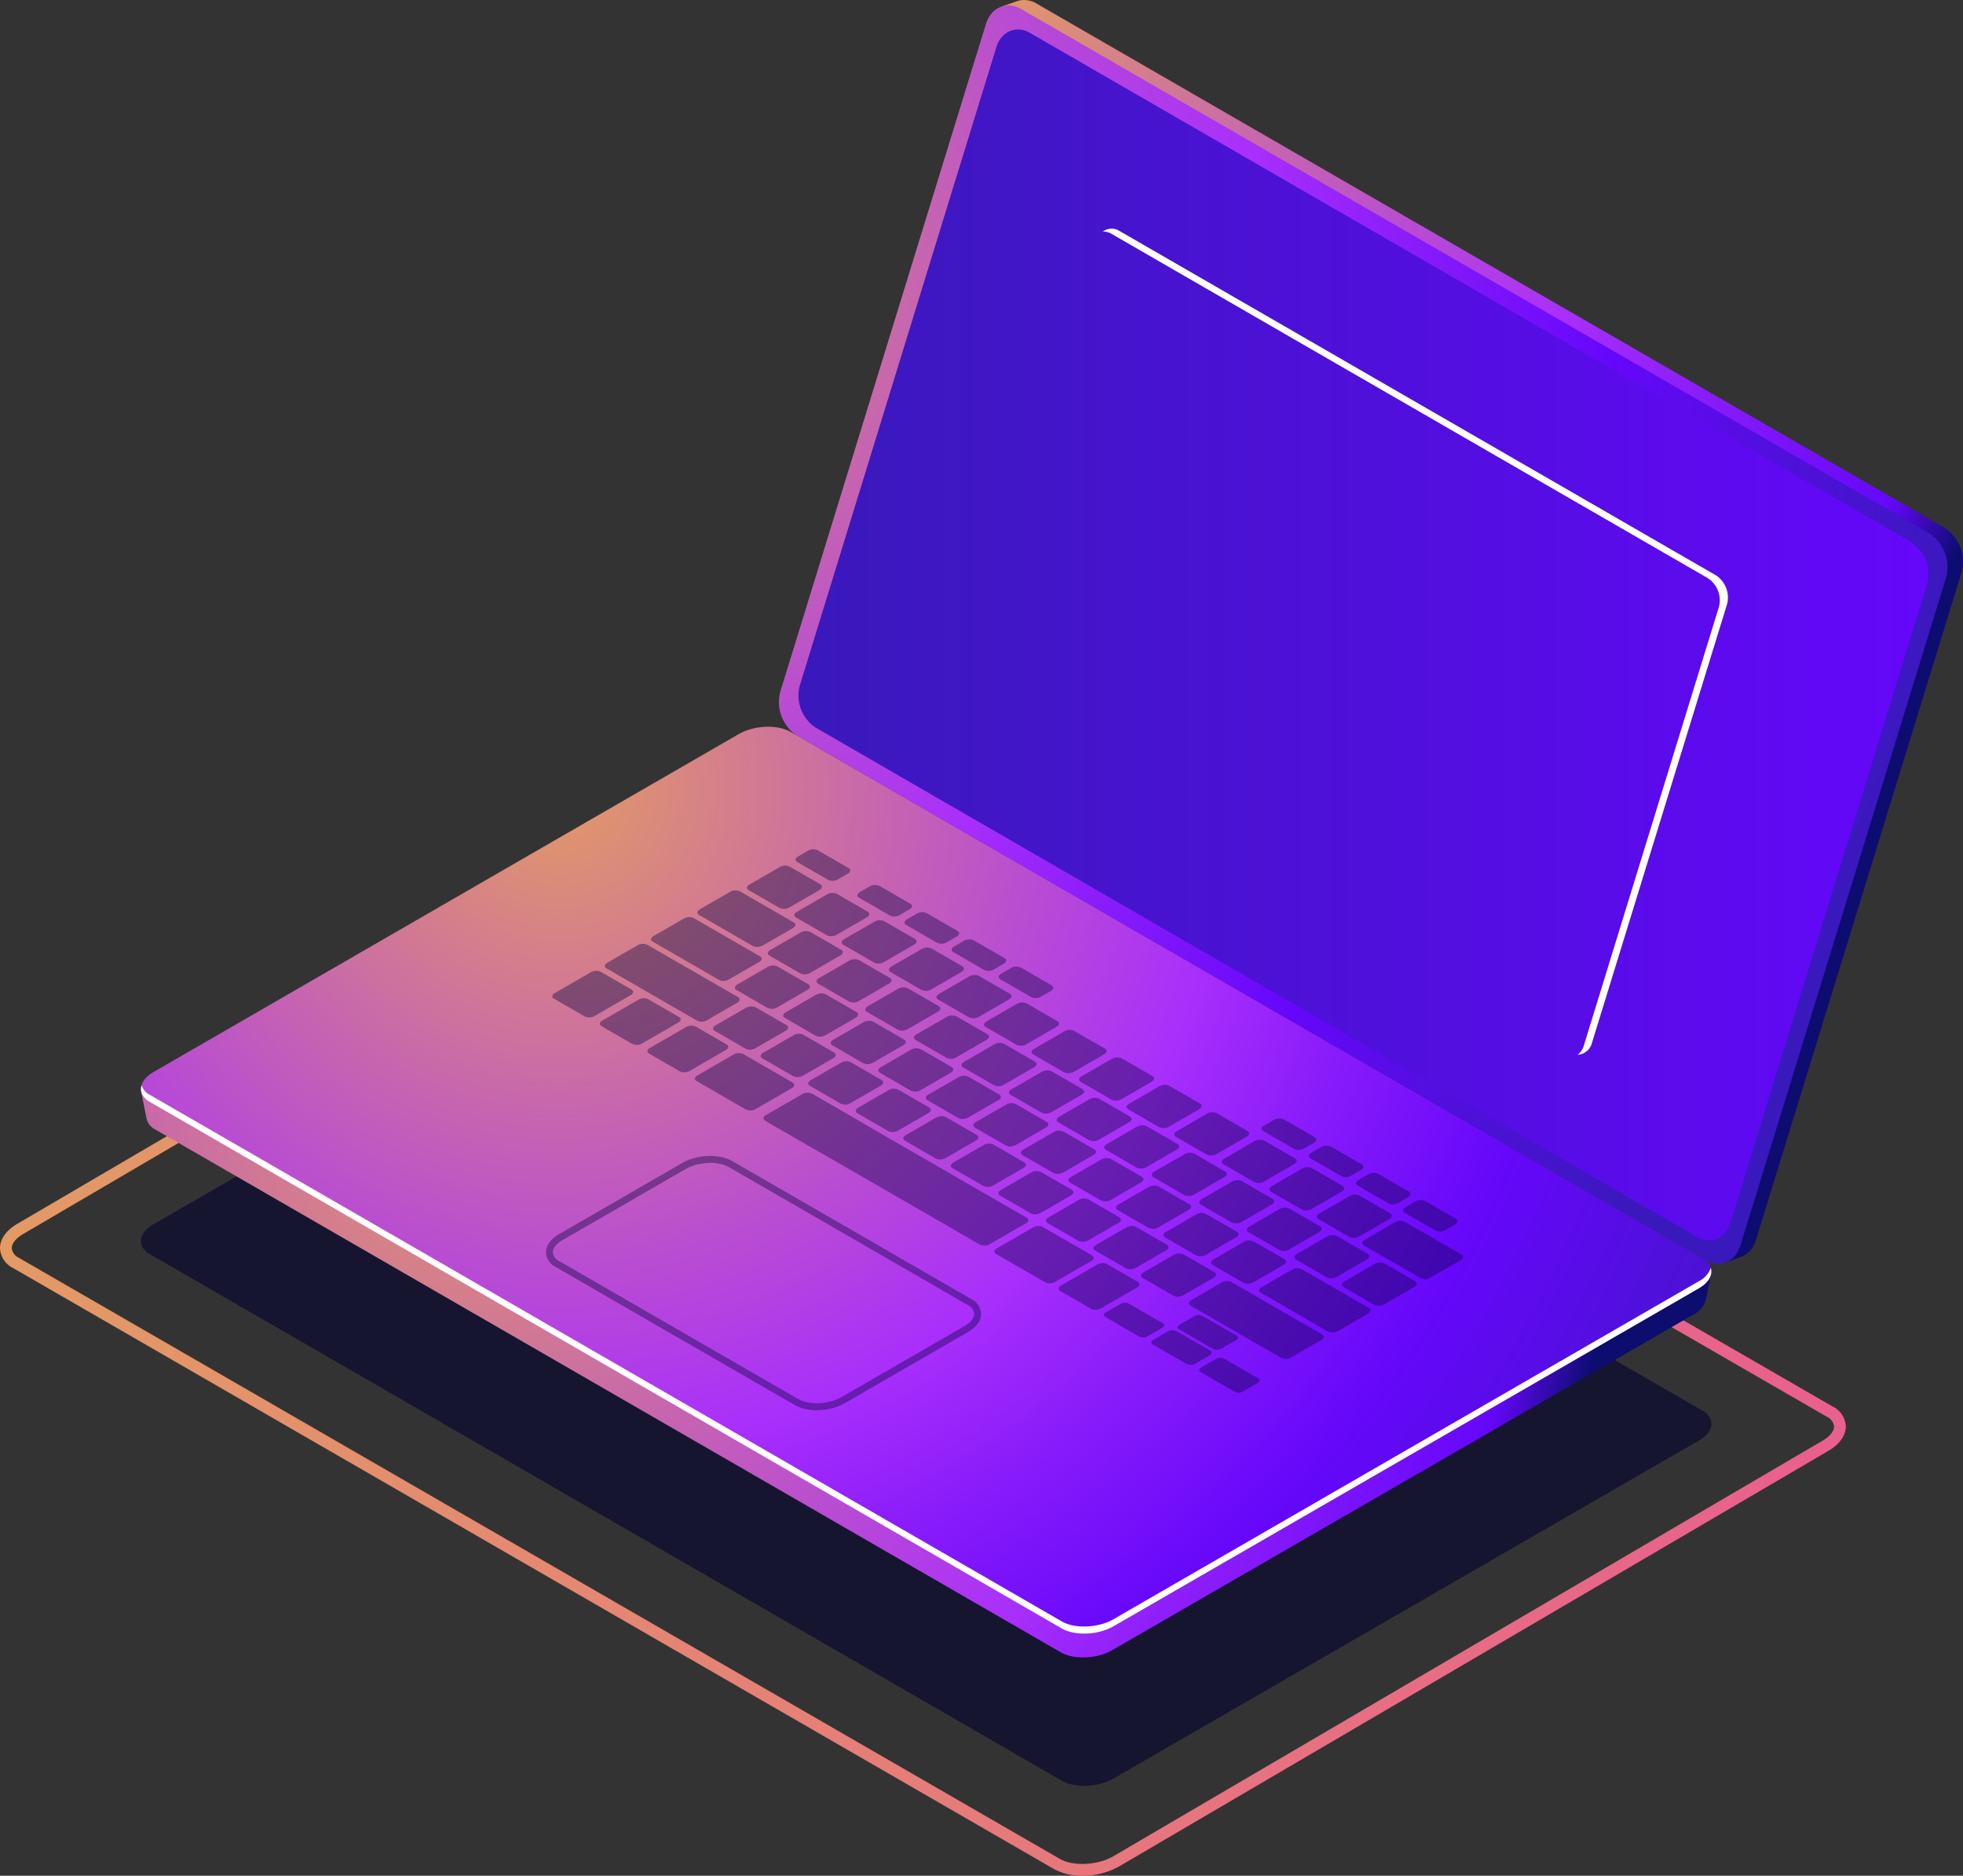 <svg xmlns="http://www.w3.org/2000/svg" xmlns:xlink="http://www.w3.org/1999/xlink" width="456.568" height="436.232" viewBox="0 0 456.568 436.232">
  <rect x="0" y="0" width="456.568" height="436.232" fill="#333333" stroke="none"/>
  <defs>
    <linearGradient id="linear-gradient" y1="0.5" x2="1" y2="0.5" gradientUnits="objectBoundingBox">
      <stop offset="0" stop-color="#e39a65"/>
      <stop offset="1" stop-color="#e95f8d"/>
    </linearGradient>
    <radialGradient id="radial-gradient" cx="0.193" cy="-0.023" r="1.117" gradientTransform="translate(-0.04) scale(1.08 1)" gradientUnits="objectBoundingBox">
      <stop offset="0" stop-color="#e39a65"/>
      <stop offset="0.474" stop-color="#a92ffb"/>
      <stop offset="0.595" stop-color="#881bfa"/>
      <stop offset="0.742" stop-color="#6507fa"/>
      <stop offset="0.802" stop-color="#0d0c6f"/>
    </radialGradient>
    <radialGradient id="radial-gradient-2" cx="0.01" cy="0.384" r="1.712" gradientTransform="translate(0.213) scale(0.573 1)" gradientUnits="objectBoundingBox">
      <stop offset="0" stop-color="#e39a65"/>
      <stop offset="0.474" stop-color="#a92ffb"/>
      <stop offset="0.568" stop-color="#881bfa"/>
      <stop offset="0.683" stop-color="#6507fa"/>
      <stop offset="0.738" stop-color="#0d0c6f"/>
    </radialGradient>
    <radialGradient id="radial-gradient-3" cx="0.101" cy="0.074" r="1.524" gradientTransform="translate(0.211) scale(0.577 1)" gradientUnits="objectBoundingBox">
      <stop offset="0" stop-color="#e39a65"/>
      <stop offset="0.474" stop-color="#a92ffb"/>
      <stop offset="0.588" stop-color="#881bfa"/>
      <stop offset="0.726" stop-color="#6507fa"/>
      <stop offset="1" stop-color="#3919bb"/>
    </radialGradient>
    <radialGradient id="radial-gradient-4" cx="-0.116" cy="0.206" r="1.121" gradientTransform="translate(-0.038) scale(1.077 1)" xlink:href="#radial-gradient-3"/>
    <linearGradient id="linear-gradient-2" y1="0.5" x2="1" y2="0.5" gradientUnits="objectBoundingBox">
      <stop offset="0" stop-color="#3919bb"/>
      <stop offset="1" stop-color="#6507fa"/>
    </linearGradient>
  </defs>
  <g id="Group_768" data-name="Group 768" transform="translate(-670.143 1856.968)">
    <g id="Group_772" data-name="Group 772" transform="translate(670.143 -1856.968)">
      <path id="Path_3338" data-name="Path 3338" d="M375.443,414.179,163.356,291.73c-3.091-1.786-2.7-4.9.866-6.963l136.119-78.59c3.57-2.06,8.969-2.285,12.06-.5L524.49,328.126c3.091,1.784,2.7,4.9-.866,6.963L387.5,413.678C383.935,415.738,378.534,415.963,375.443,414.179Z" transform="translate(-128.508 -0.053)" fill="#020230" opacity="0.6"/>
      <path id="Path_3339" data-name="Path 3339" d="M390.753,442.226a13.56,13.56,0,0,1-6.674-1.564h0L142.025,300.912a5.412,5.412,0,0,1-3.066-4.634c0-2.122,1.477-4.192,4.053-5.68l165-96.67c4.526-2.614,11.175-2.865,15.14-.574L565.205,333.1a5.406,5.406,0,0,1,3.066,4.633c0,2.122-1.477,4.191-4.054,5.678l-165,96.671A17.314,17.314,0,0,1,390.753,442.226ZM316.51,194.532a14.728,14.728,0,0,0-7.123,1.758l-165,96.67c-1.692.977-2.695,2.214-2.695,3.316a2.889,2.889,0,0,0,1.7,2.269L385.446,438.3h0c3.09,1.787,8.768,1.526,12.4-.57l165-96.671c1.692-.976,2.695-2.214,2.695-3.317a2.888,2.888,0,0,0-1.7-2.267L321.786,195.719A10.822,10.822,0,0,0,316.51,194.532Z" transform="translate(-138.959 -5.994)" fill="url(#linear-gradient)"/>
      <path id="Path_3340" data-name="Path 3340" d="M532.341,188.051,321.088,66.083a5.471,5.471,0,0,0-4.311-.62h0l-.019.006-3.912,1.363,1.377.326a6.849,6.849,0,0,0-1.291,2.416L265.158,224.69a9.358,9.358,0,0,0,3.872,10.438L480.283,357.093a6.191,6.191,0,0,0,1.554.636l-.523,1.14,3.736-1.313-.009,0a5.976,5.976,0,0,0,3.4-3.952l47.773-155.113A9.356,9.356,0,0,0,532.341,188.051Z" transform="translate(-80.016 -65.264)" fill="url(#radial-gradient)"/>
      <path id="Path_3341" data-name="Path 3341" d="M521.191,306.726l.075.09L312.6,186.345c-3.069-1.772-8.432-1.551-11.975.5L165.81,264.677l-4.495-1.717,1.263,6.307.006,0a3.775,3.775,0,0,0,2.023,2.524L375.2,393.375c3.069,1.772,8.43,1.549,11.975-.5l135.16-78.034a5.4,5.4,0,0,0,2.863-3.338l.009.009,1.289-6.138Z" transform="translate(-128.487 -9.105)" fill="url(#radial-gradient-2)"/>
      <path id="Path_3342" data-name="Path 3342" d="M375.443,390.067,163.356,267.618c-3.091-1.784-2.7-4.9.866-6.962l136.119-78.59c3.57-2.06,8.969-2.285,12.06-.5L524.49,304.017c3.091,1.784,2.7,4.9-.866,6.962L387.5,389.568C383.935,391.628,378.534,391.853,375.443,390.067Z" transform="translate(-128.508 -11.347)" fill="url(#radial-gradient-3)"/>
      <path id="Path_3343" data-name="Path 3343" d="M523.612,282.721l-136.12,78.588c-3.568,2.062-8.969,2.285-12.06.5L163.345,239.361a3.957,3.957,0,0,1-1.928-2.2c-.41,1.421.189,2.847,1.928,3.85l212.087,122.45c3.091,1.784,8.492,1.56,12.06-.5l136.12-78.588c2.354-1.36,3.292-3.172,2.794-4.764A5.615,5.615,0,0,1,523.612,282.721Z" transform="translate(-128.497 15.26)" fill="#fff"/>
      <g id="Group_768-2" data-name="Group 768" transform="translate(128.462 197.528)" opacity="0.4">
        <path id="Path_3344" data-name="Path 3344" d="M233.989,229.641l-7.16-4.134c-.574-.332-.5-.912.161-1.3l8.451-4.88a2.5,2.5,0,0,1,2.244-.092l7.16,4.134c.576.332.5.912-.161,1.3l-8.451,4.88A2.5,2.5,0,0,1,233.989,229.641Z" transform="translate(-226.441 -190.768)" fill="#06033e"/>
        <path id="Path_3345" data-name="Path 3345" d="M241.52,233.989l-7.162-4.135c-.574-.332-.5-.91.162-1.294l8.452-4.88a2.492,2.492,0,0,1,2.242-.094l7.16,4.135c.576.332.5.91-.16,1.294l-8.452,4.88A2.488,2.488,0,0,1,241.52,233.989Z" transform="translate(-222.914 -188.732)" fill="#06033e"/>
        <path id="Path_3346" data-name="Path 3346" d="M249.05,238.336l-7.16-4.134c-.576-.332-.5-.912.16-1.3l8.452-4.88a2.492,2.492,0,0,1,2.242-.093l7.162,4.134c.574.332.5.912-.162,1.3l-8.452,4.88A2.492,2.492,0,0,1,249.05,238.336Z" transform="translate(-219.386 -186.695)" fill="#06033e"/>
        <path id="Path_3347" data-name="Path 3347" d="M259.465,234.5l-7.162-4.134c-.574-.332-.5-.912.162-1.3l7.1-4.1a2.492,2.492,0,0,1,2.242-.093l7.16,4.134c.576.332.5.912-.16,1.3l-7.1,4.1A2.492,2.492,0,0,1,259.465,234.5Z" transform="translate(-214.507 -188.127)" fill="#06033e"/>
        <path id="Path_3348" data-name="Path 3348" d="M267,238.842l-7.16-4.134c-.576-.332-.5-.912.16-1.3l7.1-4.1a2.492,2.492,0,0,1,2.242-.092l7.16,4.134c.576.332.5.912-.16,1.3l-7.1,4.1A2.487,2.487,0,0,1,267,238.842Z" transform="translate(-210.98 -186.091)" fill="#06033e"/>
        <path id="Path_3349" data-name="Path 3349" d="M274.525,243.191l-7.16-4.134c-.576-.332-.5-.912.162-1.3l7.094-4.1a2.5,2.5,0,0,1,2.244-.094l7.16,4.135c.574.33.5.91-.162,1.294l-7.094,4.1A2.5,2.5,0,0,1,274.525,243.191Z" transform="translate(-207.452 -184.054)" fill="#06033e"/>
        <path id="Path_3350" data-name="Path 3350" d="M282.055,247.539l-7.16-4.134c-.574-.332-.5-.912.161-1.3l7.094-4.1a2.5,2.5,0,0,1,2.244-.093l7.16,4.134c.576.332.5.912-.161,1.3l-7.094,4.1A2.5,2.5,0,0,1,282.055,247.539Z" transform="translate(-203.925 -182.017)" fill="#06033e"/>
        <path id="Path_3351" data-name="Path 3351" d="M289.586,251.886l-7.16-4.134c-.576-.332-.5-.912.16-1.3l7.1-4.1a2.487,2.487,0,0,1,2.242-.092l7.16,4.134c.576.332.5.912-.16,1.3l-7.1,4.1A2.492,2.492,0,0,1,289.586,251.886Z" transform="translate(-200.397 -179.981)" fill="#06033e"/>
        <path id="Path_3352" data-name="Path 3352" d="M297.116,256.234l-7.16-4.134c-.576-.332-.5-.912.16-1.3l7.1-4.1a2.491,2.491,0,0,1,2.242-.092l7.16,4.134c.576.332.5.912-.16,1.3l-7.1,4.1A2.492,2.492,0,0,1,297.116,256.234Z" transform="translate(-196.87 -177.944)" fill="#06033e"/>
        <path id="Path_3353" data-name="Path 3353" d="M304.646,260.582l-7.16-4.135c-.574-.332-.5-.912.161-1.3l7.094-4.1a2.5,2.5,0,0,1,2.244-.093l7.16,4.134c.574.332.5.912-.161,1.3l-7.094,4.1A2.5,2.5,0,0,1,304.646,260.582Z" transform="translate(-193.342 -175.908)" fill="#06033e"/>
        <path id="Path_3354" data-name="Path 3354" d="M312.176,264.929l-7.16-4.134c-.574-.332-.5-.912.162-1.3l7.094-4.1a2.5,2.5,0,0,1,2.244-.094l7.16,4.135c.574.332.5.91-.162,1.294l-7.094,4.1A2.5,2.5,0,0,1,312.176,264.929Z" transform="translate(-189.815 -173.871)" fill="#06033e"/>
        <path id="Path_3355" data-name="Path 3355" d="M319.707,269.277l-7.162-4.134c-.574-.333-.5-.912.162-1.3l7.1-4.1a2.492,2.492,0,0,1,2.242-.092l7.16,4.134c.576.332.5.912-.16,1.3l-7.1,4.1A2.492,2.492,0,0,1,319.707,269.277Z" transform="translate(-186.288 -171.834)" fill="#06033e"/>
        <path id="Path_3356" data-name="Path 3356" d="M327.237,273.624l-7.16-4.134c-.576-.332-.5-.912.16-1.3l7.1-4.1a2.492,2.492,0,0,1,2.242-.094l7.162,4.135c.574.332.5.912-.162,1.3l-7.1,4.1A2.492,2.492,0,0,1,327.237,273.624Z" transform="translate(-182.76 -169.798)" fill="#06033e"/>
        <path id="Path_3357" data-name="Path 3357" d="M270.56,232.438,263.4,228.3c-.576-.332-.5-.912.16-1.3l7.1-4.1a2.492,2.492,0,0,1,2.242-.093l7.162,4.134c.574.332.5.912-.161,1.3l-7.1,4.1A2.492,2.492,0,0,1,270.56,232.438Z" transform="translate(-209.31 -189.091)" fill="#06033e"/>
        <path id="Path_3358" data-name="Path 3358" d="M262.917,228.025l-7.16-4.134c-.574-.332-.5-.912.161-1.3l7.094-4.1a2.49,2.49,0,0,1,2.244-.094l7.16,4.134c.574.333.5.912-.161,1.3l-7.094,4.1A2.5,2.5,0,0,1,262.917,228.025Z" transform="translate(-212.89 -191.159)" fill="#06033e"/>
        <path id="Path_3359" data-name="Path 3359" d="M257.9,225.126l-15.422-8.9c-.574-.332-.5-.912.161-1.3l7.094-4.1a2.5,2.5,0,0,1,2.244-.094l15.422,8.9c.574.332.5.912-.161,1.3l-7.094,4.1A2.5,2.5,0,0,1,257.9,225.126Z" transform="translate(-219.111 -194.75)" fill="#06033e"/>
        <path id="Path_3360" data-name="Path 3360" d="M262.321,219.217l-12.516-7.226c-.574-.332-.5-.912.162-1.3l7.1-4.1a2.492,2.492,0,0,1,2.242-.094l12.516,7.226c.574.332.5.912-.162,1.3l-7.094,4.1A2.5,2.5,0,0,1,262.321,219.217Z" transform="translate(-215.678 -196.733)" fill="#06033e"/>
        <path id="Path_3361" data-name="Path 3361" d="M278.09,236.785l-7.16-4.134c-.574-.332-.5-.912.161-1.3l7.094-4.1a2.5,2.5,0,0,1,2.244-.094l7.16,4.135c.574.332.5.912-.162,1.294l-7.094,4.1A2.5,2.5,0,0,1,278.09,236.785Z" transform="translate(-205.782 -187.055)" fill="#06033e"/>
        <path id="Path_3362" data-name="Path 3362" d="M285.621,241.133,278.46,237c-.574-.333-.5-.912.162-1.3l7.094-4.1a2.5,2.5,0,0,1,2.244-.092l7.16,4.134c.576.332.5.912-.161,1.3l-7.094,4.1A2.492,2.492,0,0,1,285.621,241.133Z" transform="translate(-202.255 -185.018)" fill="#06033e"/>
        <path id="Path_3363" data-name="Path 3363" d="M293.151,245.479l-7.16-4.134c-.576-.332-.5-.912.16-1.3l7.1-4.1a2.5,2.5,0,0,1,2.242-.094l7.16,4.135c.576.332.5.912-.16,1.3l-7.1,4.1A2.487,2.487,0,0,1,293.151,245.479Z" transform="translate(-198.727 -182.982)" fill="#06033e"/>
        <path id="Path_3364" data-name="Path 3364" d="M300.681,249.828l-7.16-4.134c-.576-.332-.5-.912.161-1.3l7.094-4.1a2.492,2.492,0,0,1,2.242-.093l7.162,4.134c.574.332.5.912-.162,1.3l-7.094,4.1A2.5,2.5,0,0,1,300.681,249.828Z" transform="translate(-195.2 -180.945)" fill="#06033e"/>
        <path id="Path_3365" data-name="Path 3365" d="M308.211,254.176l-7.16-4.135c-.574-.332-.5-.91.161-1.3l7.094-4.1a2.5,2.5,0,0,1,2.244-.093l7.16,4.134c.574.332.5.912-.161,1.3l-7.094,4.1A2.5,2.5,0,0,1,308.211,254.176Z" transform="translate(-191.672 -178.908)" fill="#06033e"/>
        <path id="Path_3366" data-name="Path 3366" d="M315.741,258.523l-7.16-4.134c-.574-.332-.5-.912.161-1.3l7.094-4.1a2.5,2.5,0,0,1,2.244-.094l7.16,4.135c.576.332.5.912-.162,1.3l-7.094,4.1A2.5,2.5,0,0,1,315.741,258.523Z" transform="translate(-188.145 -176.872)" fill="#06033e"/>
        <path id="Path_3367" data-name="Path 3367" d="M323.272,262.871l-7.16-4.134c-.576-.332-.5-.912.16-1.3l7.1-4.1a2.492,2.492,0,0,1,2.242-.092l7.16,4.134c.576.332.5.912-.16,1.3l-7.1,4.1A2.487,2.487,0,0,1,323.272,262.871Z" transform="translate(-184.617 -174.835)" fill="#06033e"/>
        <path id="Path_3368" data-name="Path 3368" d="M330.8,267.218l-7.16-4.134c-.576-.332-.5-.912.161-1.3l7.094-4.1a2.487,2.487,0,0,1,2.242-.093l7.162,4.134c.574.332.5.912-.162,1.3l-7.1,4.1A2.487,2.487,0,0,1,330.8,267.218Z" transform="translate(-181.09 -172.799)" fill="#06033e"/>
        <path id="Path_3369" data-name="Path 3369" d="M338.332,271.566l-7.16-4.134c-.574-.332-.5-.912.161-1.3l7.094-4.1a2.5,2.5,0,0,1,2.244-.094l7.16,4.134c.574.332.5.912-.162,1.3l-7.094,4.1A2.5,2.5,0,0,1,338.332,271.566Z" transform="translate(-177.562 -170.762)" fill="#06033e"/>
        <path id="Path_3370" data-name="Path 3370" d="M354.418,280.853,338.8,271.834c-.574-.333-.5-.912.162-1.3l7.094-4.1a2.494,2.494,0,0,1,2.244-.092l15.623,9.021c.576.33.5.91-.161,1.294l-7.094,4.1A2.5,2.5,0,0,1,354.418,280.853Z" transform="translate(-173.991 -168.7)" fill="#06033e"/>
        <path id="Path_3371" data-name="Path 3371" d="M368.3,271.941l-13.187-7.614c-.576-.332-.5-.912.162-1.3l7.094-4.1a2.494,2.494,0,0,1,2.244-.092l13.187,7.612c.574.332.5.912-.162,1.3l-7.1,4.1A2.491,2.491,0,0,1,368.3,271.941Z" transform="translate(-166.346 -172.216)" fill="#06033e"/>
        <path id="Path_3372" data-name="Path 3372" d="M291.277,235.935l-7.16-4.135c-.574-.332-.5-.91.161-1.3l7.094-4.1a2.5,2.5,0,0,1,2.244-.093l7.16,4.134c.574.332.5.912-.162,1.3l-7.094,4.1A2.5,2.5,0,0,1,291.277,235.935Z" transform="translate(-199.605 -187.453)" fill="#06033e"/>
        <path id="Path_3373" data-name="Path 3373" d="M283.56,231.479l-7.16-4.134c-.576-.333-.5-.912.16-1.3l7.1-4.1a2.492,2.492,0,0,1,2.242-.093l7.16,4.134c.576.332.5.912-.16,1.3l-7.1,4.1A2.487,2.487,0,0,1,283.56,231.479Z" transform="translate(-203.22 -189.541)" fill="#06033e"/>
        <path id="Path_3374" data-name="Path 3374" d="M275.842,227.023l-7.16-4.134c-.574-.332-.5-.912.161-1.3l7.094-4.1a2.5,2.5,0,0,1,2.244-.092l7.16,4.134c.574.332.5.912-.162,1.3l-7.094,4.1A2.5,2.5,0,0,1,275.842,227.023Z" transform="translate(-206.835 -191.628)" fill="#06033e"/>
        <path id="Path_3375" data-name="Path 3375" d="M268.125,222.567l-7.162-4.134c-.574-.332-.5-.912.161-1.3l7.1-4.1a2.492,2.492,0,0,1,2.242-.094l7.16,4.135c.576.332.5.912-.16,1.3l-7.1,4.1A2.492,2.492,0,0,1,268.125,222.567Z" transform="translate(-210.451 -193.715)" fill="#06033e"/>
        <path id="Path_3376" data-name="Path 3376" d="M298.808,240.282l-7.162-4.134c-.574-.332-.5-.912.161-1.3l7.1-4.1a2.492,2.492,0,0,1,2.242-.094l7.16,4.135c.576.332.5.91-.162,1.294l-7.094,4.1A2.492,2.492,0,0,1,298.808,240.282Z" transform="translate(-196.078 -185.417)" fill="#06033e"/>
        <path id="Path_3377" data-name="Path 3377" d="M306.338,244.63l-7.16-4.134c-.576-.332-.5-.912.16-1.3l7.1-4.1a2.492,2.492,0,0,1,2.242-.092l7.16,4.134c.576.332.5.912-.16,1.3l-7.1,4.1A2.487,2.487,0,0,1,306.338,244.63Z" transform="translate(-192.55 -183.38)" fill="#06033e"/>
        <path id="Path_3378" data-name="Path 3378" d="M313.868,248.977l-7.16-4.134c-.576-.332-.5-.912.161-1.3l7.094-4.1a2.49,2.49,0,0,1,2.244-.092l7.16,4.134c.574.332.5.912-.162,1.3l-7.094,4.1A2.5,2.5,0,0,1,313.868,248.977Z" transform="translate(-189.023 -181.344)" fill="#06033e"/>
        <path id="Path_3379" data-name="Path 3379" d="M321.4,253.325l-7.16-4.134c-.574-.332-.5-.912.161-1.3l7.094-4.1a2.5,2.5,0,0,1,2.244-.093l7.16,4.134c.574.332.5.912-.162,1.3l-7.094,4.1A2.5,2.5,0,0,1,321.4,253.325Z" transform="translate(-185.495 -179.307)" fill="#06033e"/>
        <path id="Path_3380" data-name="Path 3380" d="M328.929,257.673l-7.162-4.135c-.574-.332-.5-.912.161-1.294l7.1-4.1a2.492,2.492,0,0,1,2.242-.093l7.16,4.134c.576.332.5.912-.16,1.3l-7.1,4.1A2.492,2.492,0,0,1,328.929,257.673Z" transform="translate(-181.968 -177.27)" fill="#06033e"/>
        <path id="Path_3381" data-name="Path 3381" d="M336.459,262.02l-7.16-4.134c-.576-.332-.5-.912.16-1.3l7.1-4.1a2.492,2.492,0,0,1,2.242-.094l7.16,4.135c.576.332.5.91-.16,1.294l-7.1,4.1A2.492,2.492,0,0,1,336.459,262.02Z" transform="translate(-178.44 -175.234)" fill="#06033e"/>
        <path id="Path_3382" data-name="Path 3382" d="M343.989,266.368l-7.16-4.134c-.576-.333-.5-.912.162-1.3l7.094-4.1a2.5,2.5,0,0,1,2.244-.092l7.16,4.134c.574.332.5.912-.161,1.3l-7.094,4.1A2.491,2.491,0,0,1,343.989,266.368Z" transform="translate(-174.913 -173.197)" fill="#06033e"/>
        <path id="Path_3383" data-name="Path 3383" d="M351.519,270.714l-7.16-4.134c-.574-.332-.5-.912.161-1.3l7.094-4.1a2.5,2.5,0,0,1,2.244-.094l7.16,4.135c.576.332.5.912-.161,1.3l-7.094,4.1A2.5,2.5,0,0,1,351.519,270.714Z" transform="translate(-171.385 -171.16)" fill="#06033e"/>
        <path id="Path_3384" data-name="Path 3384" d="M359.05,275.063l-7.16-4.134c-.576-.332-.5-.912.16-1.3l7.1-4.1a2.491,2.491,0,0,1,2.242-.093l7.16,4.134c.576.332.5.912-.16,1.3l-7.1,4.1A2.492,2.492,0,0,1,359.05,275.063Z" transform="translate(-167.858 -169.124)" fill="#06033e"/>
        <path id="Path_3385" data-name="Path 3385" d="M287.312,225.181l-7.16-4.134c-.574-.332-.5-.912.161-1.3l7.094-4.1a2.491,2.491,0,0,1,2.244-.094l7.16,4.134c.574.333.5.912-.161,1.3l-7.094,4.1A2.5,2.5,0,0,1,287.312,225.181Z" transform="translate(-201.462 -192.491)" fill="#06033e"/>
        <path id="Path_3386" data-name="Path 3386" d="M279.819,220.855l-7.16-4.134c-.574-.332-.5-.912.161-1.3l7.094-4.1a2.49,2.49,0,0,1,2.244-.094l7.16,4.134c.576.333.5.912-.162,1.3l-7.094,4.1A2.5,2.5,0,0,1,279.819,220.855Z" transform="translate(-204.972 -194.517)" fill="#06033e"/>
        <path id="Path_3387" data-name="Path 3387" d="M272.327,216.529l-7.162-4.134c-.574-.332-.5-.912.162-1.3l7.1-4.1a2.487,2.487,0,0,1,2.242-.094l7.16,4.134c.576.333.5.912-.16,1.3l-7.1,4.1A2.492,2.492,0,0,1,272.327,216.529Z" transform="translate(-208.482 -196.544)" fill="#06033e"/>
        <path id="Path_3388" data-name="Path 3388" d="M264.834,212.2l-7.16-4.134c-.576-.332-.5-.912.16-1.3l7.1-4.1a2.488,2.488,0,0,1,2.242-.094l7.16,4.134c.576.333.5.912-.16,1.3l-7.1,4.1A2.492,2.492,0,0,1,264.834,212.2Z" transform="translate(-211.992 -198.57)" fill="#06033e"/>
        <path id="Path_3389" data-name="Path 3389" d="M272.539,206.88l-7.16-4.134c-.576-.333-.5-.912.16-1.3l2.345-1.354a2.49,2.49,0,0,1,2.244-.094l7.16,4.134c.574.332.5.912-.161,1.3l-2.345,1.354A2.492,2.492,0,0,1,272.539,206.88Z" transform="translate(-208.383 -199.779)" fill="#06033e"/>
        <path id="Path_3390" data-name="Path 3390" d="M282.317,212.525l-7.16-4.134c-.576-.332-.5-.912.16-1.3l2.345-1.354a2.49,2.49,0,0,1,2.244-.093l7.16,4.134c.576.332.5.912-.162,1.3l-2.345,1.354A2.492,2.492,0,0,1,282.317,212.525Z" transform="translate(-203.803 -197.135)" fill="#06033e"/>
        <path id="Path_3391" data-name="Path 3391" d="M289.778,216.833l-7.16-4.134c-.574-.332-.5-.912.162-1.3l2.345-1.354a2.49,2.49,0,0,1,2.244-.093l7.16,4.134c.574.332.5.912-.161,1.3l-2.345,1.354A2.5,2.5,0,0,1,289.778,216.833Z" transform="translate(-200.307 -195.117)" fill="#06033e"/>
        <path id="Path_3392" data-name="Path 3392" d="M297.24,221.141l-7.16-4.134c-.576-.332-.5-.912.16-1.3l2.347-1.354a2.492,2.492,0,0,1,2.242-.094l7.16,4.135c.576.332.5.912-.16,1.3l-2.346,1.354A2.492,2.492,0,0,1,297.24,221.141Z" transform="translate(-196.812 -193.099)" fill="#06033e"/>
        <path id="Path_3393" data-name="Path 3393" d="M304.7,225.449l-7.16-4.134c-.574-.332-.5-.912.162-1.3l2.345-1.354a2.5,2.5,0,0,1,2.244-.094l7.16,4.135c.574.332.5.912-.162,1.3l-2.345,1.354A2.5,2.5,0,0,1,304.7,225.449Z" transform="translate(-193.317 -191.081)" fill="#06033e"/>
        <path id="Path_3394" data-name="Path 3394" d="M346.358,249.5l-7.16-4.135c-.574-.332-.5-.912.161-1.3l2.345-1.354a2.492,2.492,0,0,1,2.242-.093l7.162,4.134c.574.332.5.912-.162,1.3l-2.345,1.354A2.5,2.5,0,0,1,346.358,249.5Z" transform="translate(-173.803 -179.814)" fill="#06033e"/>
        <path id="Path_3395" data-name="Path 3395" d="M353.82,253.807l-7.16-4.134c-.576-.332-.5-.912.16-1.3l2.347-1.354a2.492,2.492,0,0,1,2.242-.092l7.16,4.134c.576.332.5.912-.16,1.3l-2.347,1.354A2.487,2.487,0,0,1,353.82,253.807Z" transform="translate(-170.307 -177.796)" fill="#06033e"/>
        <path id="Path_3396" data-name="Path 3396" d="M361.281,258.116l-7.16-4.135c-.574-.332-.5-.912.161-1.3l2.345-1.354a2.5,2.5,0,0,1,2.244-.093l7.16,4.134c.574.332.5.912-.162,1.3l-2.345,1.354A2.5,2.5,0,0,1,361.281,258.116Z" transform="translate(-166.812 -175.778)" fill="#06033e"/>
        <path id="Path_3397" data-name="Path 3397" d="M368.743,262.423l-7.16-4.134c-.576-.332-.5-.912.162-1.3l2.345-1.354a2.492,2.492,0,0,1,2.242-.092l7.16,4.134c.576.332.5.912-.16,1.3l-2.345,1.354A2.49,2.49,0,0,1,368.743,262.423Z" transform="translate(-163.317 -173.76)" fill="#06033e"/>
        <path id="Path_3398" data-name="Path 3398" d="M294.842,229.529l-7.16-4.135c-.574-.332-.5-.91.161-1.3l7.094-4.1a2.5,2.5,0,0,1,2.244-.092l7.16,4.134c.576.332.5.912-.162,1.3l-7.094,4.1A2.5,2.5,0,0,1,294.842,229.529Z" transform="translate(-197.935 -190.454)" fill="#06033e"/>
        <path id="Path_3399" data-name="Path 3399" d="M302.373,233.876l-7.16-4.134c-.576-.332-.5-.912.16-1.3l7.1-4.1a2.492,2.492,0,0,1,2.242-.094l7.16,4.135c.576.332.5.912-.16,1.294l-7.1,4.1A2.492,2.492,0,0,1,302.373,233.876Z" transform="translate(-194.407 -188.418)" fill="#06033e"/>
        <path id="Path_3400" data-name="Path 3400" d="M309.9,238.224l-7.16-4.134c-.576-.332-.5-.912.16-1.3l7.1-4.1a2.492,2.492,0,0,1,2.242-.092l7.162,4.134c.574.332.5.912-.161,1.3l-7.1,4.1A2.492,2.492,0,0,1,309.9,238.224Z" transform="translate(-190.88 -186.381)" fill="#06033e"/>
        <path id="Path_3401" data-name="Path 3401" d="M317.433,242.57l-7.16-4.134c-.574-.332-.5-.912.162-1.3l7.094-4.1a2.5,2.5,0,0,1,2.244-.092l7.16,4.134c.574.332.5.912-.162,1.3l-7.094,4.1A2.49,2.49,0,0,1,317.433,242.57Z" transform="translate(-187.352 -184.344)" fill="#06033e"/>
        <path id="Path_3402" data-name="Path 3402" d="M324.963,246.919l-7.16-4.134c-.574-.332-.5-.912.162-1.3l7.094-4.1a2.5,2.5,0,0,1,2.244-.093l7.16,4.134c.576.332.5.912-.161,1.3l-7.094,4.1A2.494,2.494,0,0,1,324.963,246.919Z" transform="translate(-183.825 -182.308)" fill="#06033e"/>
        <path id="Path_3403" data-name="Path 3403" d="M332.494,251.267l-7.16-4.135c-.576-.332-.5-.91.16-1.294l7.1-4.1a2.492,2.492,0,0,1,2.242-.093l7.16,4.134c.576.332.5.912-.16,1.3l-7.1,4.1A2.492,2.492,0,0,1,332.494,251.267Z" transform="translate(-180.298 -180.271)" fill="#06033e"/>
        <path id="Path_3404" data-name="Path 3404" d="M340.024,255.614l-7.16-4.134c-.576-.332-.5-.912.16-1.3l7.1-4.1a2.492,2.492,0,0,1,2.242-.094l7.162,4.135c.574.332.5.91-.162,1.3l-7.1,4.1A2.492,2.492,0,0,1,340.024,255.614Z" transform="translate(-176.77 -178.235)" fill="#06033e"/>
        <path id="Path_3405" data-name="Path 3405" d="M347.554,259.962l-7.16-4.134c-.574-.332-.5-.912.162-1.3l7.094-4.1a2.5,2.5,0,0,1,2.244-.093l7.16,4.134c.574.332.5.912-.162,1.3l-7.094,4.1A2.494,2.494,0,0,1,347.554,259.962Z" transform="translate(-173.242 -176.198)" fill="#06033e"/>
        <path id="Path_3406" data-name="Path 3406" d="M355.085,264.308l-7.162-4.134c-.574-.332-.5-.912.161-1.3l7.1-4.1a2.492,2.492,0,0,1,2.242-.092l7.16,4.134c.576.332.5.912-.162,1.3l-7.094,4.1A2.491,2.491,0,0,1,355.085,264.308Z" transform="translate(-169.715 -174.161)" fill="#06033e"/>
        <path id="Path_3407" data-name="Path 3407" d="M256.234,232.63l-21.088-12.175c-.576-.332-.5-.912.162-1.3l7.094-4.1a2.49,2.49,0,0,1,2.244-.092l21.087,12.175c.576.332.5.912-.16,1.3l-7.1,4.1A2.492,2.492,0,0,1,256.234,232.63Z" transform="translate(-222.545 -192.768)" fill="#06033e"/>
        <path id="Path_3408" data-name="Path 3408" d="M348.745,286.042l-21.088-12.175c-.576-.333-.5-.912.162-1.3l7.094-4.1a2.5,2.5,0,0,1,2.244-.092l21.087,12.175c.576.332.5.912-.16,1.3l-7.1,4.1A2.492,2.492,0,0,1,348.745,286.042Z" transform="translate(-179.209 -167.748)" fill="#06033e"/>
        <path id="Path_3409" data-name="Path 3409" d="M314.187,275.944l-7.16-4.135c-.574-.332-.5-.912.161-1.3l8.451-4.88a2.5,2.5,0,0,1,2.244-.092l7.16,4.134c.574.332.5.912-.161,1.3l-8.451,4.88A2.5,2.5,0,0,1,314.187,275.944Z" transform="translate(-188.873 -169.079)" fill="#06033e"/>
        <path id="Path_3410" data-name="Path 3410" d="M260.871,245.161,249.42,238.55c-.576-.332-.5-.912.162-1.3l8.451-4.88a2.49,2.49,0,0,1,2.244-.092l11.451,6.611c.576.332.5.912-.161,1.3l-8.451,4.88A2.5,2.5,0,0,1,260.871,245.161Z" transform="translate(-215.859 -184.659)" fill="#06033e"/>
        <path id="Path_3411" data-name="Path 3411" d="M308.3,272.544l-11.452-6.611c-.574-.332-.5-.912.162-1.3l8.452-4.88a2.492,2.492,0,0,1,2.242-.093l11.451,6.611c.576.332.5.912-.16,1.3l-8.452,4.88A2.487,2.487,0,0,1,308.3,272.544Z" transform="translate(-193.641 -171.831)" fill="#06033e"/>
        <path id="Path_3412" data-name="Path 3412" d="M271.736,251.434l-11.451-6.612c-.576-.332-.5-.912.16-1.294l8.452-4.88a2.487,2.487,0,0,1,2.242-.094l11.452,6.612c.574.332.5.91-.161,1.3l-8.452,4.878A2.492,2.492,0,0,1,271.736,251.434Z" transform="translate(-210.769 -181.72)" fill="#06033e"/>
        <path id="Path_3413" data-name="Path 3413" d="M271.069,238.514l49.787,28.745a.681.681,0,0,1,0,1.291l-8.618,4.977a2.473,2.473,0,0,1-2.238,0l-49.787-28.745Z" transform="translate(-210.621 -181.634)" fill="#06033e"/>
        <path id="Path_3414" data-name="Path 3414" d="M334.658,280.495l7.977,4.6c.471.272.411.747-.132,1.062l-3.458,2a2.045,2.045,0,0,1-1.839.076l-7.975-4.6c-.471-.272-.413-.747.132-1.062l3.457-2A2.044,2.044,0,0,1,334.658,280.495Z" transform="translate(-178.439 -162.055)" fill="#06033e"/>
        <path id="Path_3415" data-name="Path 3415" d="M327.065,276.11l7.977,4.605c.471.273.413.747-.132,1.062l-3.457,2a2.05,2.05,0,0,1-1.839.076l-7.977-4.605c-.471-.273-.413-.747.132-1.062l3.457-2A2.05,2.05,0,0,1,327.065,276.11Z" transform="translate(-181.996 -164.108)" fill="#06033e"/>
        <path id="Path_3416" data-name="Path 3416" d="M319.535,271.763l7.977,4.605c.471.272.411.747-.132,1.062l-3.458,2a2.044,2.044,0,0,1-1.838.076l-7.975-4.605c-.471-.272-.413-.747.132-1.062l3.457-2A2.044,2.044,0,0,1,319.535,271.763Z" transform="translate(-185.523 -166.145)" fill="#06033e"/>
        <path id="Path_3417" data-name="Path 3417" d="M331.224,273.711l7.975,4.605c.471.272.413.747-.132,1.06l-3.457,2a2.045,2.045,0,0,1-1.839.076l-7.977-4.605c-.471-.272-.411-.747.132-1.062l3.458-2A2.04,2.04,0,0,1,331.224,273.711Z" transform="translate(-180.048 -165.233)" fill="#06033e"/>
      </g>
      <path id="Path_3492" data-name="Path 3492" d="M477.831,357.951,266.578,235.986a9.359,9.359,0,0,1-3.872-10.438L310.48,70.433c1.184-3.846,4.836-5.41,8.157-3.492L529.89,188.909a9.356,9.356,0,0,1,3.872,10.438L485.988,354.459C484.806,358.307,481.152,359.869,477.831,357.951Z" transform="translate(-81.165 -64.862)" fill="url(#radial-gradient-4)"/>
      <path id="Path_3493" data-name="Path 3493" d="M474.391,350.734l-204.9-118.4a8.954,8.954,0,0,1-3.706-9.988L311.456,74.059c1.132-3.681,4.627-5.178,7.806-3.342l204.9,118.4a8.956,8.956,0,0,1,3.706,9.99L482.2,347.392C481.065,351.074,477.571,352.57,474.391,350.734Z" transform="translate(-79.717 -63.077)" fill="url(#linear-gradient-2)"/>
      <path id="Path_3499" data-name="Path 3499" d="M456.242,182.1,317.533,102.019a3.453,3.453,0,0,0-3.9.134,3.736,3.736,0,0,1,2,.512L454.342,182.75a6.144,6.144,0,0,1,2.543,6.853L425.516,291.45a4.185,4.185,0,0,1-1.454,2.16,3.67,3.67,0,0,0,3.354-2.806l31.367-101.847A6.141,6.141,0,0,0,456.242,182.1Z" transform="translate(-57.136 -48.298)" fill="#fff"/>
      <path id="Path_3500" data-name="Path 3500" d="M288.43,307.472a10.436,10.436,0,0,1-5.14-1.206h0l-55.573-32.084a4.018,4.018,0,0,1-2.283-3.424c0-1.576,1.117-3.123,3.065-4.248L257.1,249.994c3.5-2.016,8.626-2.214,11.684-.451l55.573,32.085a4.017,4.017,0,0,1,2.285,3.424c0,1.574-1.117,3.123-3.065,4.247l-28.608,16.518A13.4,13.4,0,0,1,288.43,307.472Zm-24.755-57.507a11.93,11.93,0,0,0-5.768,1.42L229.3,267.9c-1.439.831-2.264,1.874-2.264,2.859a2.534,2.534,0,0,0,1.483,2.032l55.573,32.087c2.521,1.452,7.135,1.25,10.078-.452l28.607-16.516c1.439-.83,2.263-1.871,2.263-2.858a2.538,2.538,0,0,0-1.483-2.034l-55.572-32.084A8.816,8.816,0,0,0,263.675,249.965Z" transform="translate(-98.45 20.497)" fill="#06033e" opacity="0.4"/>
    </g>
  </g>
</svg>
